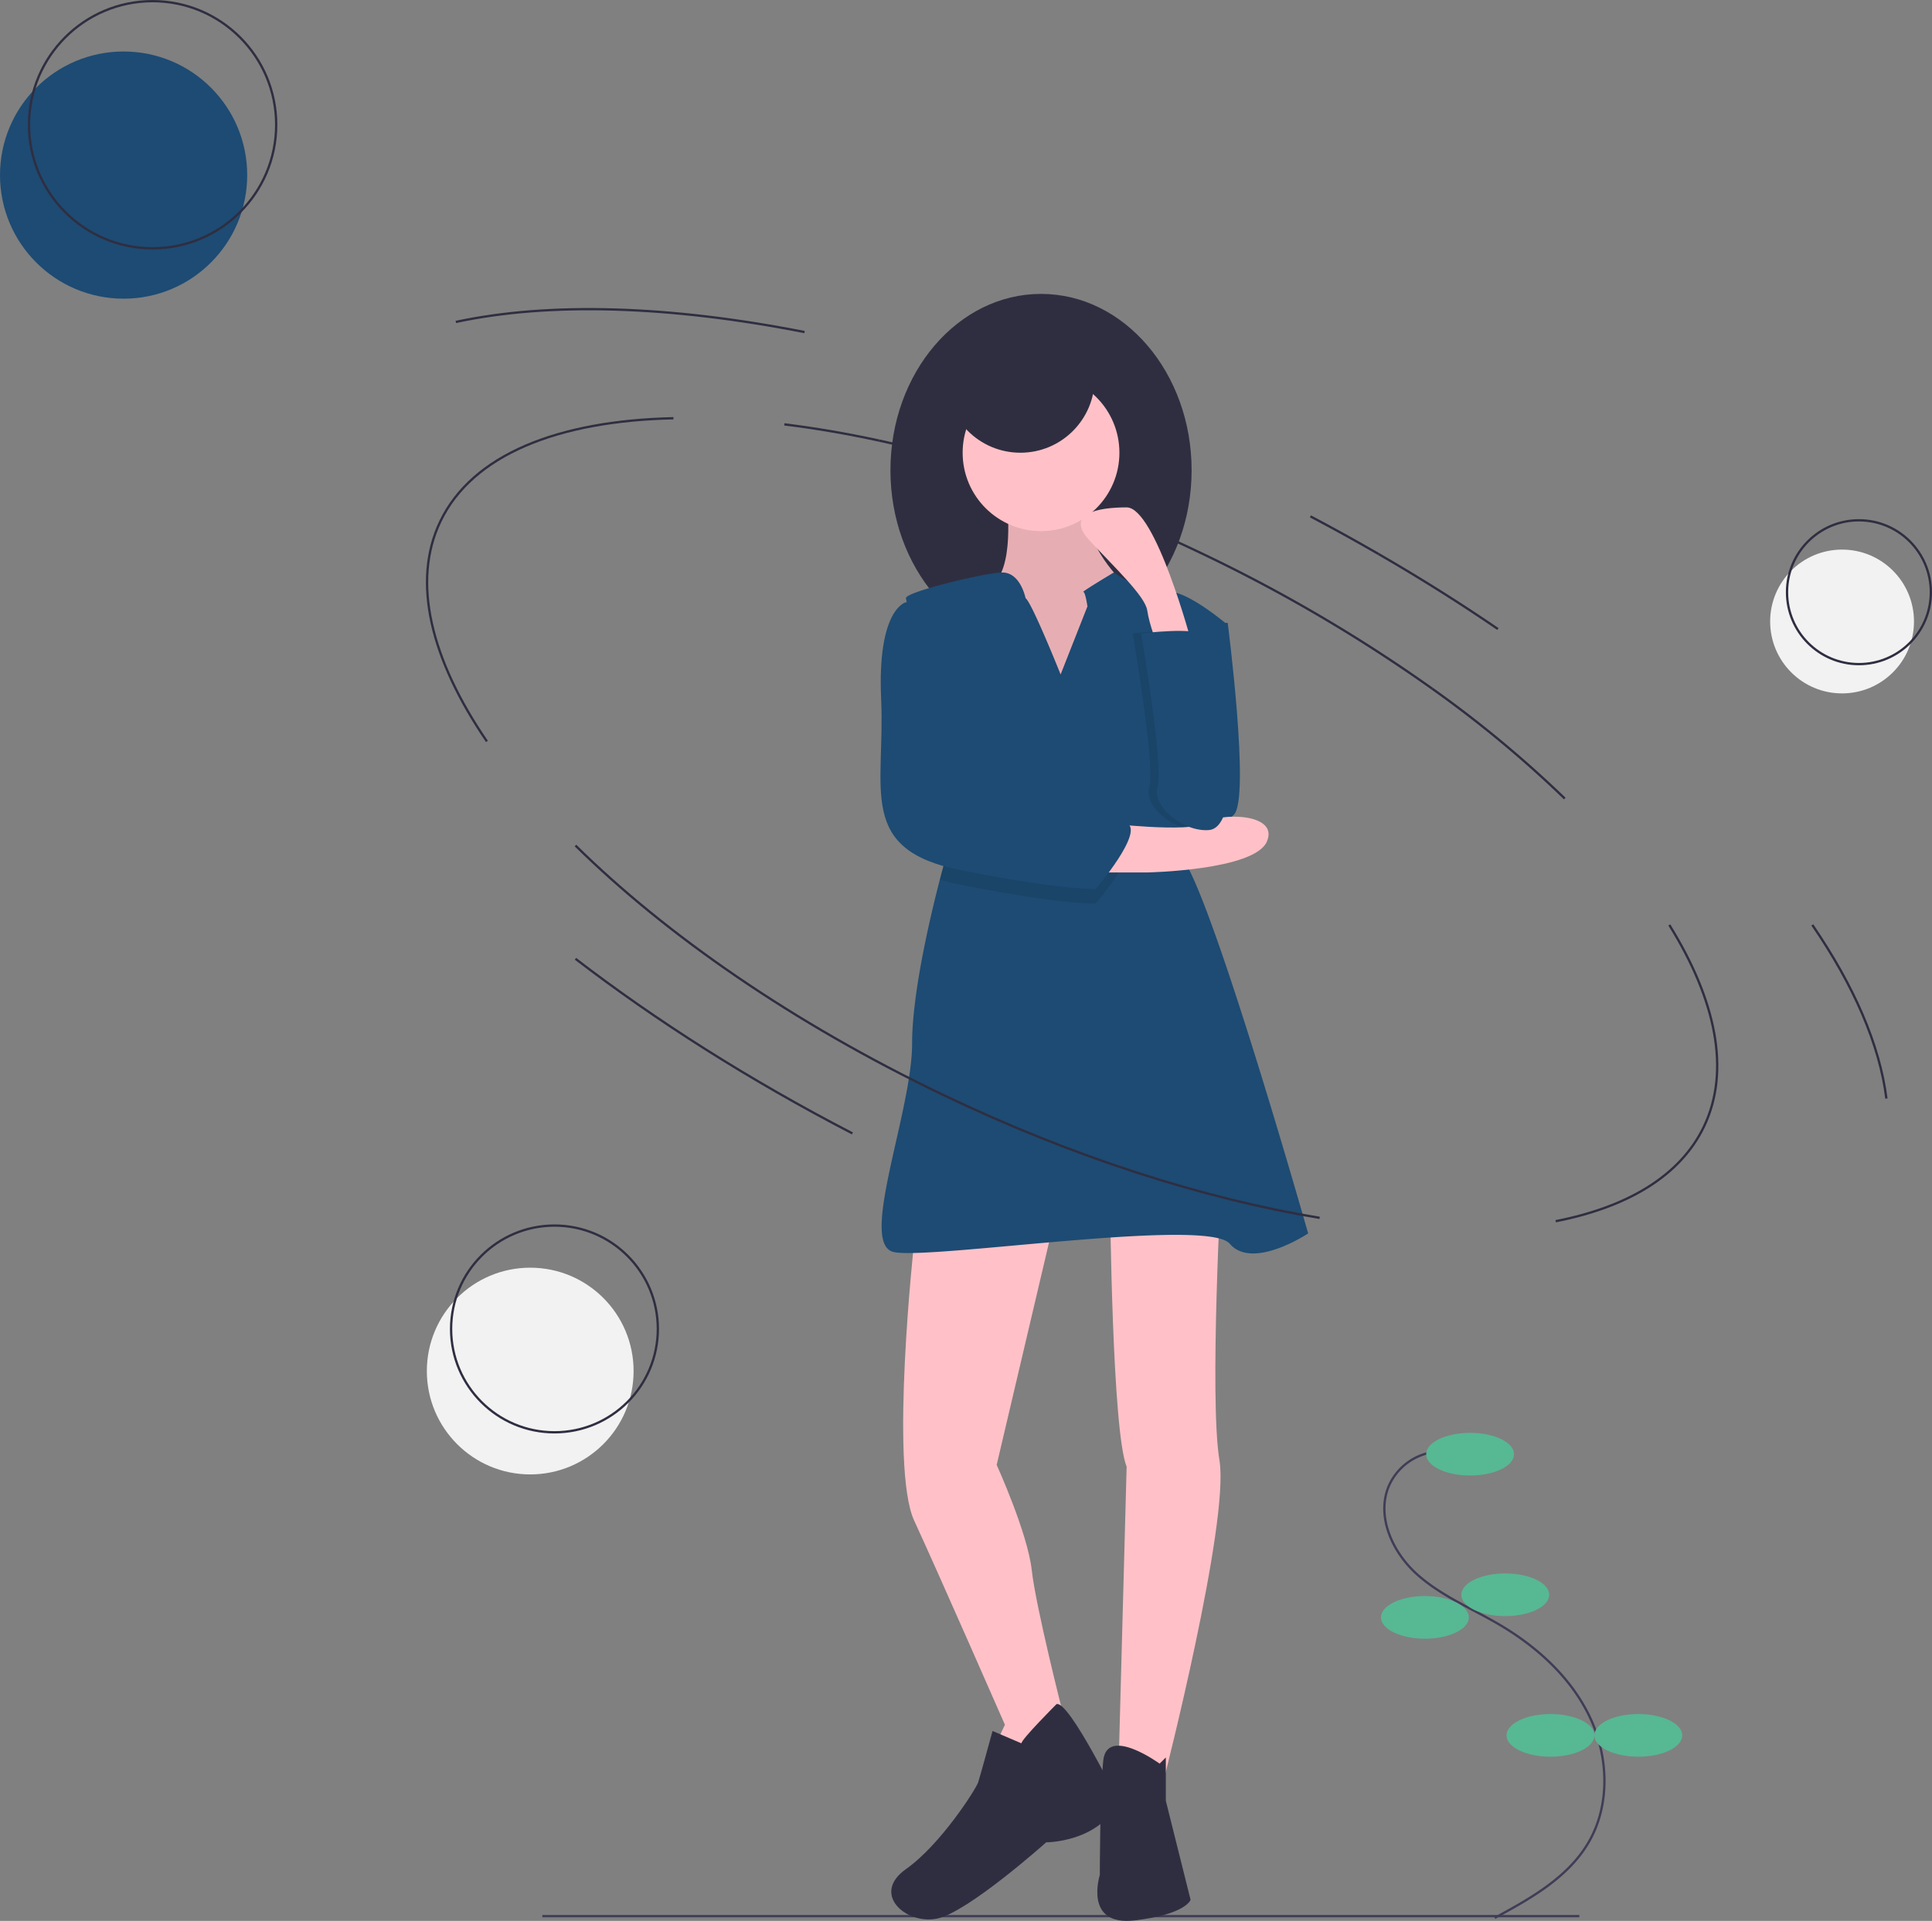 <svg id="b3d864f8-84bf-4ad6-ac45-a7174feef3c9" data-name="Layer 1" xmlns="http://www.w3.org/2000/svg" width="839.387" height="834.645" viewBox="0 0 839.387 834.645"><rect x="0" y="0" width="839.387" height="834.645" fill="#808080" stroke="none"/><title>processing</title><path d="M749.903,256.796q15.11,7.976,29.54,16.324" transform="translate(-180.557 -32.427)" fill="none" stroke="#2f2e41" stroke-miterlimit="10"/><path d="M562.441,223.849c43.939,9.501,91.91,25.903,140.236,49.05a670.774,670.774,0,0,1,100.103,58.751" transform="translate(-180.557 -32.427)" fill="none" stroke="#2f2e41" stroke-miterlimit="10"/><line x1="235.63" y1="832.573" x2="686.163" y2="832.573" fill="none" stroke="#3f3d56" stroke-miterlimit="10"/><path d="M521.327,216.817c13.204,1.623,26.95,3.969,41.114,7.032" transform="translate(-180.557 -32.427)" fill="none" stroke="#2f2e41" stroke-miterlimit="10"/><path d="M392.112,354.582c-24.394-35.699-32.774-69.428-20.241-95.594,13.862-28.941,50.969-43.745,101.268-44.835" transform="translate(-180.557 -32.427)" fill="none" stroke="#2f2e41" stroke-miterlimit="10"/><path d="M905.81,434.318c20.333,32.731,26.641,63.418,15.044,87.629-10.206,21.306-33.009,34.951-64.4,41.102" transform="translate(-180.557 -32.427)" fill="none" stroke="#2f2e41" stroke-miterlimit="10"/><path d="M802.78,331.65a498.103,498.103,0,0,1,57.619,47.756" transform="translate(-180.557 -32.427)" fill="none" stroke="#2f2e41" stroke-miterlimit="10"/><path d="M378.605,172.315c40.492-8.699,92.891-7.153,151.493,4.399" transform="translate(-180.557 -32.427)" fill="none" stroke="#2f2e41" stroke-miterlimit="10"/><path d="M967.943,434.314c18.128,26.48,29.277,52.104,32.19,75.44" transform="translate(-180.557 -32.427)" fill="none" stroke="#2f2e41" stroke-miterlimit="10"/><path d="M779.444,273.12q27.274,15.769,51.899,32.62" transform="translate(-180.557 -32.427)" fill="none" stroke="#2f2e41" stroke-miterlimit="10"/><path d="M805.501,663.141a25.071,25.071,0,0,0-21.61,15.11c-5.404,13.062,1.554,28.405,11.999,37.93s23.861,14.969,36.052,22.126c16.374,9.612,31.087,22.955,39.279,40.083s9.064,38.345-.566,54.708c-8.938,15.188-25.191,24.277-40.692,32.661" transform="translate(-180.557 -32.427)" fill="none" stroke="#3f3d56" stroke-miterlimit="10"/><ellipse cx="638.71" cy="631.851" rx="19.09" ry="9.272" fill="#57b894"/><ellipse cx="653.983" cy="692.941" rx="19.09" ry="9.272" fill="#57b894"/><ellipse cx="619.074" cy="702.759" rx="19.09" ry="9.272" fill="#57b894"/><ellipse cx="673.618" cy="754.03" rx="19.09" ry="9.272" fill="#57b894"/><ellipse cx="711.799" cy="754.03" rx="19.09" ry="9.272" fill="#57b894"/><path d="M703.198,303.075h10.755s9.858,76.178,2.689,83.348-26.886,11.651-29.575,0,0-54.669,0-54.669Z" transform="translate(-180.557 -32.427)" fill="#1d4b73"/><ellipse cx="452.289" cy="204.328" rx="65.424" ry="76.626" fill="#2f2e41"/><path d="M618.058,251.094s3.585,29.575-7.17,35.849,12.547,42.122,12.547,42.122l27.783,7.17,18.82-25.99-3.585-26.886s-21.509-21.509-11.651-41.226Z" transform="translate(-180.557 -32.427)" fill="#ffc1c7"/><path d="M618.058,251.094s3.585,29.575-7.17,35.849,12.547,42.122,12.547,42.122l27.783,7.17,18.82-25.99-3.585-26.886s-21.509-21.509-11.651-41.226Z" transform="translate(-180.557 -32.427)" opacity="0.1"/><path d="M577.729,572.136s-10.755,97.687,0,120.989,39.433,88.725,39.433,88.725L608.2,800.67l24.198-5.377,9.858-18.82s-11.651-45.707-13.443-61.839S613.577,668.927,613.577,668.927l25.094-106.649Z" transform="translate(-180.557 -32.427)" fill="#ffc1c7"/><path d="M662.869,555.807s.896,98.583,7.17,113.875l-3.585,133.536,19.717,2.632S714.849,693.823,710.368,666.937s.896-123.677.896-123.677Z" transform="translate(-180.557 -32.427)" fill="#ffc1c7"/><circle cx="452.289" cy="196.71" r="34.056" fill="#ffc1c7"/><path d="M748.905,568.354s-24.198,16.132-34.056,4.481-130.847,7.17-146.083,3.585,8.066-60.942,8.066-90.517c0-22.127,8.03-55.789,12.072-71.347,1.362-5.234,2.267-8.415,2.267-8.415s9.195-26.16,7.474-37.032a9.351,9.351,0,0,0-.672-2.393,4.913,4.913,0,0,0-.529-.905c-4.293-5.727-16.598-47.49-21.375-65.424a80.965,80.965,0,0,1-1.927-8.066c0-2.689,33.16-10.755,41.45-11.14,8.299-.385,10.53,11.14,10.53,11.14,2.689,1.792,15.236,33.16,15.236,33.16l11.651-29.575s-.896-6.273-1.792-6.273,13.255-8.46,13.255-8.46,14.528,10.253,22.593,8.46,26.886,14.339,26.886,14.339-33.16,83.348-19.717,101.272S748.905,568.354,748.905,568.354Z" transform="translate(-180.557 -32.427)" fill="#1d4b73"/><path d="M639.567,772.887s-15.236,15.236-15.236,17.028l-12.547-5.377s-5.377,19.717-6.273,22.405-16.132,26.886-31.367,37.641,0,24.198,13.443,21.509,47.499-33.16,47.499-33.16,23.302,0,31.367-17.924C666.454,815.009,644.944,771.095,639.567,772.887Z" transform="translate(-180.557 -32.427)" fill="#2f2e41"/><path d="M684.378,798.737s-23.023-16.728-24.507-1.194-1.483,49.59-1.483,49.59-7.17,22.405,15.236,19.717,24.198-8.962,24.198-8.962l-10.755-43.018V796.048Z" transform="translate(-180.557 -32.427)" fill="#2f2e41"/><path d="M597.445,365.81c-4.293-5.727-16.598-47.49-21.375-65.424h4.347S591.333,343.108,597.974,366.715A4.913,4.913,0,0,0,597.445,365.81Z" transform="translate(-180.557 -32.427)" opacity="0.1"/><path d="M656.595,424.96s-12.547.896-58.254-8.066a91.374,91.374,0,0,1-9.437-2.339c1.362-5.234,2.267-8.415,2.267-8.415s9.195-26.16,7.474-37.032c2.142,7.528,3.737,12.61,4.176,12.834,1.792.896,59.15,10.755,67.216,14.339S656.595,424.96,656.595,424.96Z" transform="translate(-180.557 -32.427)" opacity="0.1"/><path d="M672.727,307.664s24.72-3.05,26.251.958,7.805,42.744,10.494,47.71,3.585,35.756-7.17,36.749-25.094-9.932-22.405-18.871S672.727,307.664,672.727,307.664Z" transform="translate(-180.557 -32.427)" opacity="0.1"/><path d="M660.18,390.007s37.641,4.481,43.914,0,32.264-4.481,26.886,8.066-51.98,13.443-51.98,13.443H652.114Z" transform="translate(-180.557 -32.427)" fill="#ffc1c7"/><path d="M580.417,294.112h-6.273s-12.547,2.689-10.755,42.122-10.755,65.424,34.952,74.386,58.254,8.066,58.254,8.066,21.509-25.094,13.443-28.679-65.424-13.443-67.216-14.339S580.417,294.112,580.417,294.112Z" transform="translate(-180.557 -32.427)" fill="#1d4b73"/><path d="M698.289,311.802s-15.704-58.915-28.251-58.915-26.886,2.689-16.132,14.339,24.198,24.198,25.094,30.471,4.481,15.236,4.481,15.236Z" transform="translate(-180.557 -32.427)" fill="#ffc1c7"/><path d="M676.312,307.664s24.72-3.05,26.251.958,7.805,42.744,10.494,47.71,3.585,35.756-7.17,36.749-25.094-9.932-22.405-18.871S676.312,307.664,676.312,307.664Z" transform="translate(-180.557 -32.427)" fill="#1d4b73"/><circle cx="443.327" cy="164.446" r="32.264" fill="#2f2e41"/><path d="M753.894,561.595c-50.068-8.252-106.709-26.19-163.846-53.558-65.057-31.162-120.184-69.485-159.465-108.217" transform="translate(-180.557 -32.427)" fill="none" stroke="#2f2e41" stroke-miterlimit="10"/><path d="M550.893,524.893c-44.792-23.206-85.344-49.006-120.312-75.867" transform="translate(-180.557 -32.427)" fill="none" stroke="#2f2e41" stroke-miterlimit="10"/><circle cx="53.7" cy="76.078" r="53.7" fill="#1d4b73"/><circle cx="66.297" cy="54.2" r="53.7" fill="none" stroke="#2f2e41" stroke-miterlimit="10"/><circle cx="800.314" cy="270.044" r="31.244" fill="#f2f2f2"/><circle cx="807.643" cy="257.315" r="31.244" fill="none" stroke="#2f2e41" stroke-miterlimit="10"/><circle cx="230.363" cy="595.729" r="44.913" fill="#f2f2f2"/><circle cx="240.898" cy="577.431" r="44.913" fill="none" stroke="#2f2e41" stroke-miterlimit="10"/></svg>